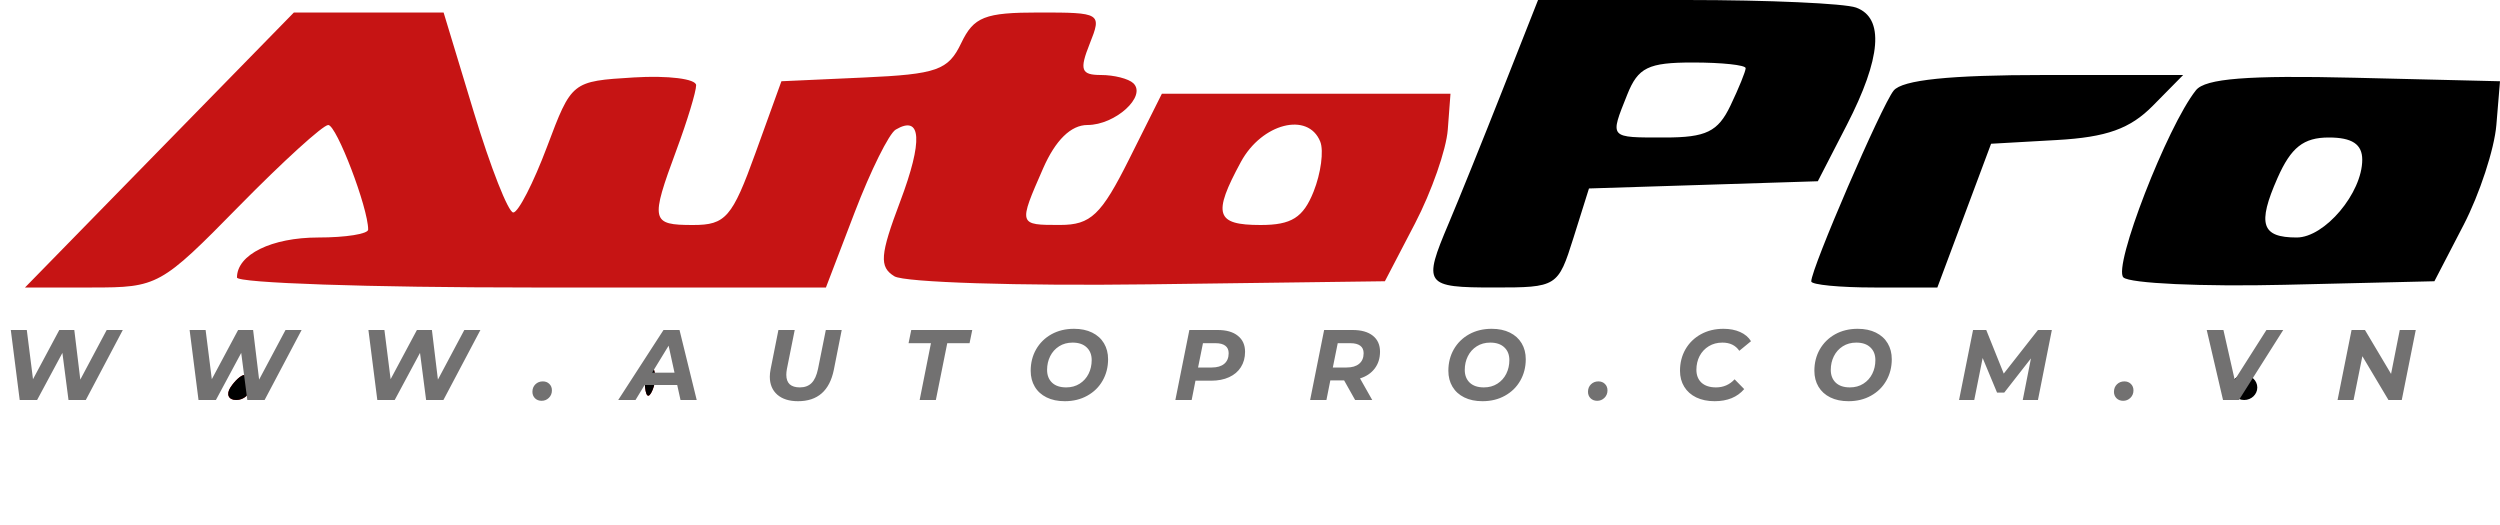 <svg width="200" height="42" viewBox="0 0 200 42" fill="none" xmlns="http://www.w3.org/2000/svg">
<path fill-rule="evenodd" clip-rule="evenodd" d="M12.755 12L2 23H7.366C12.617 23 12.871 22.86 19.114 16.5C22.624 12.925 25.839 10 26.259 10C26.923 10 29.453 16.626 29.453 18.366C29.453 18.715 27.659 19 25.465 19C21.731 19 18.958 20.364 18.958 22.2C18.958 22.64 29.559 23 42.516 23H66.074L68.381 16.969C69.651 13.652 71.124 10.682 71.656 10.369C73.721 9.153 73.851 11.257 72.012 16.128C70.399 20.403 70.326 21.353 71.552 22.103C72.352 22.593 81.509 22.883 91.9 22.747L110.791 22.5L113.199 17.879C114.523 15.337 115.704 11.962 115.822 10.379L116.039 7.5H104.494H92.949L90.325 12.746C88.1 17.195 87.263 17.993 84.815 17.996C81.458 18.001 81.46 18.007 83.45 13.468C84.44 11.21 85.677 10 86.995 10C89.227 10 91.757 7.697 90.666 6.658C90.287 6.296 89.121 6 88.077 6C86.486 6 86.34 5.596 87.177 3.5C88.155 1.048 88.077 1 83.121 1C78.776 1 77.903 1.344 76.896 3.451C75.859 5.619 74.961 5.937 69.119 6.201L62.513 6.5L60.435 12.25C58.578 17.39 58.05 18 55.45 18C52.081 18 52.012 17.686 54.117 12C54.983 9.662 55.691 7.33 55.691 6.819C55.691 6.308 53.452 6.028 50.713 6.195C45.738 6.5 45.734 6.502 43.76 11.75C42.673 14.638 41.46 17 41.062 17C40.665 17 39.248 13.4 37.913 9L35.488 1H29.5H23.511L12.755 12ZM105.619 11.328C105.913 12.058 105.673 13.858 105.088 15.328C104.256 17.411 103.322 18 100.847 18C97.255 18 96.992 17.154 99.273 12.95C100.946 9.867 104.649 8.92 105.619 11.328ZM51.576 30.583C51.627 31.748 51.875 31.985 52.21 31.188C52.513 30.466 52.475 29.603 52.127 29.271C51.779 28.939 51.531 29.529 51.576 30.583ZM18.433 31C18.076 31.55 18.285 32 18.896 32C19.507 32 20.008 31.55 20.008 31C20.008 30.45 19.8 30 19.545 30C19.29 30 18.79 30.45 18.433 31Z" fill="#C61414"/>
<path fill-rule="evenodd" clip-rule="evenodd" d="M120.184 7.25C118.611 11.238 116.681 16.017 115.894 17.872C113.813 22.781 113.969 23 119.546 23C124.556 23 124.645 22.945 125.873 19.039L127.118 15.077L136.272 14.789L145.425 14.5L147.743 10C150.504 4.641 150.758 1.437 148.488 0.607C147.574 0.273 141.477 0 134.936 0H123.044L120.184 7.25ZM139.653 5.453C139.653 5.702 139.105 7.052 138.434 8.453C137.437 10.539 136.486 11 133.187 11C128.685 11 128.771 11.098 130.181 7.565C131.046 5.398 131.86 5 135.428 5C137.752 5 139.653 5.204 139.653 5.453ZM151.49 7.25C150.53 8.435 144.9 21.472 144.9 22.511C144.9 22.78 147.17 23 149.944 23H154.988L157.138 17.25L159.287 11.5L164.553 11.202C168.529 10.977 170.409 10.305 172.235 8.452L174.653 6H163.579C155.959 6 152.188 6.39 151.49 7.25ZM175.676 7.219C173.377 10.104 169.01 21.372 169.873 22.194C170.377 22.675 176.182 22.941 182.771 22.784L194.752 22.5L197.086 18C198.368 15.525 199.549 11.925 199.709 10L200 6.5L188.348 6.219C179.818 6.013 176.424 6.28 175.676 7.219ZM188.98 12.777C188.98 15.441 185.979 19 183.735 19C180.917 19 180.572 17.932 182.201 14.24C183.282 11.791 184.283 11 186.306 11C188.169 11 188.98 11.539 188.98 12.777ZM51.576 30.583C51.627 31.748 51.875 31.985 52.21 31.188C52.513 30.466 52.475 29.603 52.127 29.271C51.779 28.939 51.531 29.529 51.576 30.583ZM18.433 31C18.076 31.55 18.285 32 18.896 32C19.507 32 20.008 31.55 20.008 31C20.008 30.45 19.8 30 19.545 30C19.29 30 18.79 30.45 18.433 31ZM178.485 31C178.485 31.55 178.957 32 179.534 32C180.112 32 180.584 31.55 180.584 31C180.584 30.45 180.112 30 179.534 30C178.957 30 178.485 30.45 178.485 31Z" fill="black"/>
<path d="M9.824 26.4L6.864 32H5.48L4.992 28.232L2.968 32H1.576L0.864 26.4H2.144L2.64 30.336L4.744 26.4H5.944L6.424 30.368L8.536 26.4H9.824ZM24.129 26.4L21.169 32H19.785L19.297 28.232L17.273 32H15.881L15.169 26.4H16.449L16.945 30.336L19.049 26.4H20.249L20.729 30.368L22.841 26.4H24.129ZM38.433 26.4L35.473 32H34.089L33.601 28.232L31.577 32H30.185L29.473 26.4H30.753L31.249 30.336L33.353 26.4H34.553L35.033 30.368L37.145 26.4H38.433ZM43.329 32.064C43.116 32.064 42.94 31.997 42.801 31.864C42.663 31.725 42.593 31.552 42.593 31.344C42.593 31.099 42.673 30.899 42.833 30.744C42.993 30.589 43.191 30.512 43.425 30.512C43.639 30.512 43.812 30.579 43.945 30.712C44.084 30.845 44.153 31.019 44.153 31.232C44.153 31.472 44.071 31.672 43.905 31.832C43.745 31.987 43.553 32.064 43.329 32.064ZM54.177 30.8H51.569L50.841 32H49.457L53.081 26.4H54.361L55.737 32H54.441L54.177 30.8ZM53.961 29.816L53.489 27.656L52.169 29.816H53.961ZM63.841 32.096C63.137 32.096 62.585 31.923 62.185 31.576C61.785 31.224 61.585 30.744 61.585 30.136C61.585 29.96 61.606 29.76 61.649 29.536L62.273 26.4H63.577L62.953 29.512C62.921 29.688 62.905 29.845 62.905 29.984C62.905 30.32 62.995 30.573 63.177 30.744C63.363 30.909 63.633 30.992 63.985 30.992C64.379 30.992 64.694 30.875 64.929 30.64C65.163 30.405 65.334 30.029 65.441 29.512L66.065 26.4H67.337L66.705 29.592C66.363 31.261 65.409 32.096 63.841 32.096ZM74.476 27.456H72.684L72.9 26.4H77.78L77.564 27.456H75.78L74.868 32H73.572L74.476 27.456ZM85.183 32.096C84.623 32.096 84.138 31.995 83.727 31.792C83.316 31.589 83.001 31.304 82.783 30.936C82.564 30.568 82.455 30.144 82.455 29.664C82.455 29.029 82.599 28.459 82.887 27.952C83.18 27.44 83.588 27.037 84.111 26.744C84.639 26.451 85.242 26.304 85.919 26.304C86.479 26.304 86.964 26.405 87.375 26.608C87.785 26.811 88.1 27.096 88.319 27.464C88.537 27.832 88.647 28.256 88.647 28.736C88.647 29.371 88.5 29.944 88.207 30.456C87.919 30.963 87.511 31.363 86.983 31.656C86.46 31.949 85.86 32.096 85.183 32.096ZM85.295 30.992C85.706 30.992 86.066 30.893 86.375 30.696C86.684 30.499 86.921 30.235 87.087 29.904C87.252 29.573 87.335 29.208 87.335 28.808C87.335 28.381 87.201 28.043 86.935 27.792C86.668 27.536 86.292 27.408 85.807 27.408C85.396 27.408 85.036 27.507 84.727 27.704C84.418 27.901 84.18 28.165 84.015 28.496C83.85 28.827 83.767 29.192 83.767 29.592C83.767 30.019 83.9 30.36 84.167 30.616C84.433 30.867 84.809 30.992 85.295 30.992ZM97.413 26.4C98.112 26.4 98.65 26.555 99.029 26.864C99.413 27.168 99.605 27.595 99.605 28.144C99.605 28.613 99.493 29.024 99.269 29.376C99.05 29.723 98.736 29.989 98.325 30.176C97.919 30.363 97.439 30.456 96.885 30.456H95.637L95.333 32H94.029L95.149 26.4H97.413ZM96.941 29.4C97.373 29.4 97.706 29.301 97.941 29.104C98.175 28.907 98.293 28.624 98.293 28.256C98.293 27.989 98.202 27.789 98.021 27.656C97.845 27.523 97.589 27.456 97.253 27.456H96.237L95.845 29.4H96.941ZM110.402 28.136C110.402 28.659 110.261 29.107 109.978 29.48C109.695 29.853 109.303 30.117 108.802 30.272L109.778 32H108.41L107.53 30.432H106.426L106.114 32H104.81L105.93 26.4H108.21C108.903 26.4 109.442 26.552 109.826 26.856C110.21 27.16 110.402 27.587 110.402 28.136ZM107.73 29.4C108.162 29.4 108.495 29.301 108.73 29.104C108.97 28.907 109.09 28.624 109.09 28.256C109.09 27.989 108.999 27.789 108.818 27.656C108.637 27.523 108.378 27.456 108.042 27.456H107.018L106.626 29.4H107.73ZM118.597 32.096C118.037 32.096 117.552 31.995 117.141 31.792C116.73 31.589 116.416 31.304 116.197 30.936C115.978 30.568 115.869 30.144 115.869 29.664C115.869 29.029 116.013 28.459 116.301 27.952C116.594 27.44 117.002 27.037 117.525 26.744C118.053 26.451 118.656 26.304 119.333 26.304C119.893 26.304 120.378 26.405 120.789 26.608C121.2 26.811 121.514 27.096 121.733 27.464C121.952 27.832 122.061 28.256 122.061 28.736C122.061 29.371 121.914 29.944 121.621 30.456C121.333 30.963 120.925 31.363 120.397 31.656C119.874 31.949 119.274 32.096 118.597 32.096ZM118.709 30.992C119.12 30.992 119.48 30.893 119.789 30.696C120.098 30.499 120.336 30.235 120.501 29.904C120.666 29.573 120.749 29.208 120.749 28.808C120.749 28.381 120.616 28.043 120.349 27.792C120.082 27.536 119.706 27.408 119.221 27.408C118.81 27.408 118.45 27.507 118.141 27.704C117.832 27.901 117.594 28.165 117.429 28.496C117.264 28.827 117.181 29.192 117.181 29.592C117.181 30.019 117.314 30.36 117.581 30.616C117.848 30.867 118.224 30.992 118.709 30.992ZM127.775 32.064C127.561 32.064 127.385 31.997 127.247 31.864C127.108 31.725 127.039 31.552 127.039 31.344C127.039 31.099 127.119 30.899 127.279 30.744C127.439 30.589 127.636 30.512 127.871 30.512C128.084 30.512 128.257 30.579 128.391 30.712C128.529 30.845 128.599 31.019 128.599 31.232C128.599 31.472 128.516 31.672 128.351 31.832C128.191 31.987 127.999 32.064 127.775 32.064ZM137.168 32.096C136.608 32.096 136.118 31.995 135.696 31.792C135.28 31.589 134.96 31.304 134.736 30.936C134.512 30.568 134.4 30.144 134.4 29.664C134.4 29.029 134.544 28.459 134.832 27.952C135.126 27.44 135.536 27.037 136.064 26.744C136.592 26.451 137.198 26.304 137.88 26.304C138.382 26.304 138.824 26.389 139.208 26.56C139.592 26.731 139.883 26.976 140.08 27.296L139.144 28.064C138.846 27.627 138.395 27.408 137.792 27.408C137.382 27.408 137.019 27.504 136.704 27.696C136.39 27.888 136.144 28.149 135.968 28.48C135.798 28.811 135.712 29.179 135.712 29.584C135.712 30.016 135.848 30.36 136.12 30.616C136.398 30.867 136.784 30.992 137.28 30.992C137.872 30.992 138.368 30.776 138.768 30.344L139.536 31.128C138.982 31.773 138.192 32.096 137.168 32.096ZM147.878 32.096C147.318 32.096 146.833 31.995 146.422 31.792C146.012 31.589 145.697 31.304 145.478 30.936C145.26 30.568 145.15 30.144 145.15 29.664C145.15 29.029 145.294 28.459 145.582 27.952C145.876 27.44 146.284 27.037 146.806 26.744C147.334 26.451 147.937 26.304 148.614 26.304C149.174 26.304 149.66 26.405 150.07 26.608C150.481 26.811 150.796 27.096 151.014 27.464C151.233 27.832 151.342 28.256 151.342 28.736C151.342 29.371 151.196 29.944 150.902 30.456C150.614 30.963 150.206 31.363 149.678 31.656C149.156 31.949 148.556 32.096 147.878 32.096ZM147.99 30.992C148.401 30.992 148.761 30.893 149.07 30.696C149.38 30.499 149.617 30.235 149.782 29.904C149.948 29.573 150.03 29.208 150.03 28.808C150.03 28.381 149.897 28.043 149.63 27.792C149.364 27.536 148.988 27.408 148.502 27.408C148.092 27.408 147.732 27.507 147.422 27.704C147.113 27.901 146.876 28.165 146.71 28.496C146.545 28.827 146.462 29.192 146.462 29.592C146.462 30.019 146.596 30.36 146.862 30.616C147.129 30.867 147.505 30.992 147.99 30.992ZM164.148 26.4L163.036 32H161.82L162.476 28.672L160.34 31.408H159.764L158.612 28.64L157.94 32H156.724L157.844 26.4H158.9L160.3 29.888L163.036 26.4H164.148ZM169.853 32.064C169.639 32.064 169.463 31.997 169.325 31.864C169.186 31.725 169.117 31.552 169.117 31.344C169.117 31.099 169.197 30.899 169.357 30.744C169.517 30.589 169.714 30.512 169.949 30.512C170.162 30.512 170.335 30.579 170.469 30.712C170.607 30.845 170.677 31.019 170.677 31.232C170.677 31.472 170.594 31.672 170.429 31.832C170.269 31.987 170.077 32.064 169.853 32.064ZM182.658 26.4L179.114 32H177.842L176.538 26.4H177.874L178.778 30.392L181.314 26.4H182.658ZM193.261 26.4L192.141 32H191.077L188.989 28.496L188.285 32H187.005L188.125 26.4H189.197L191.285 29.912L191.981 26.4H193.261Z" fill="#727171"/>
</svg>
